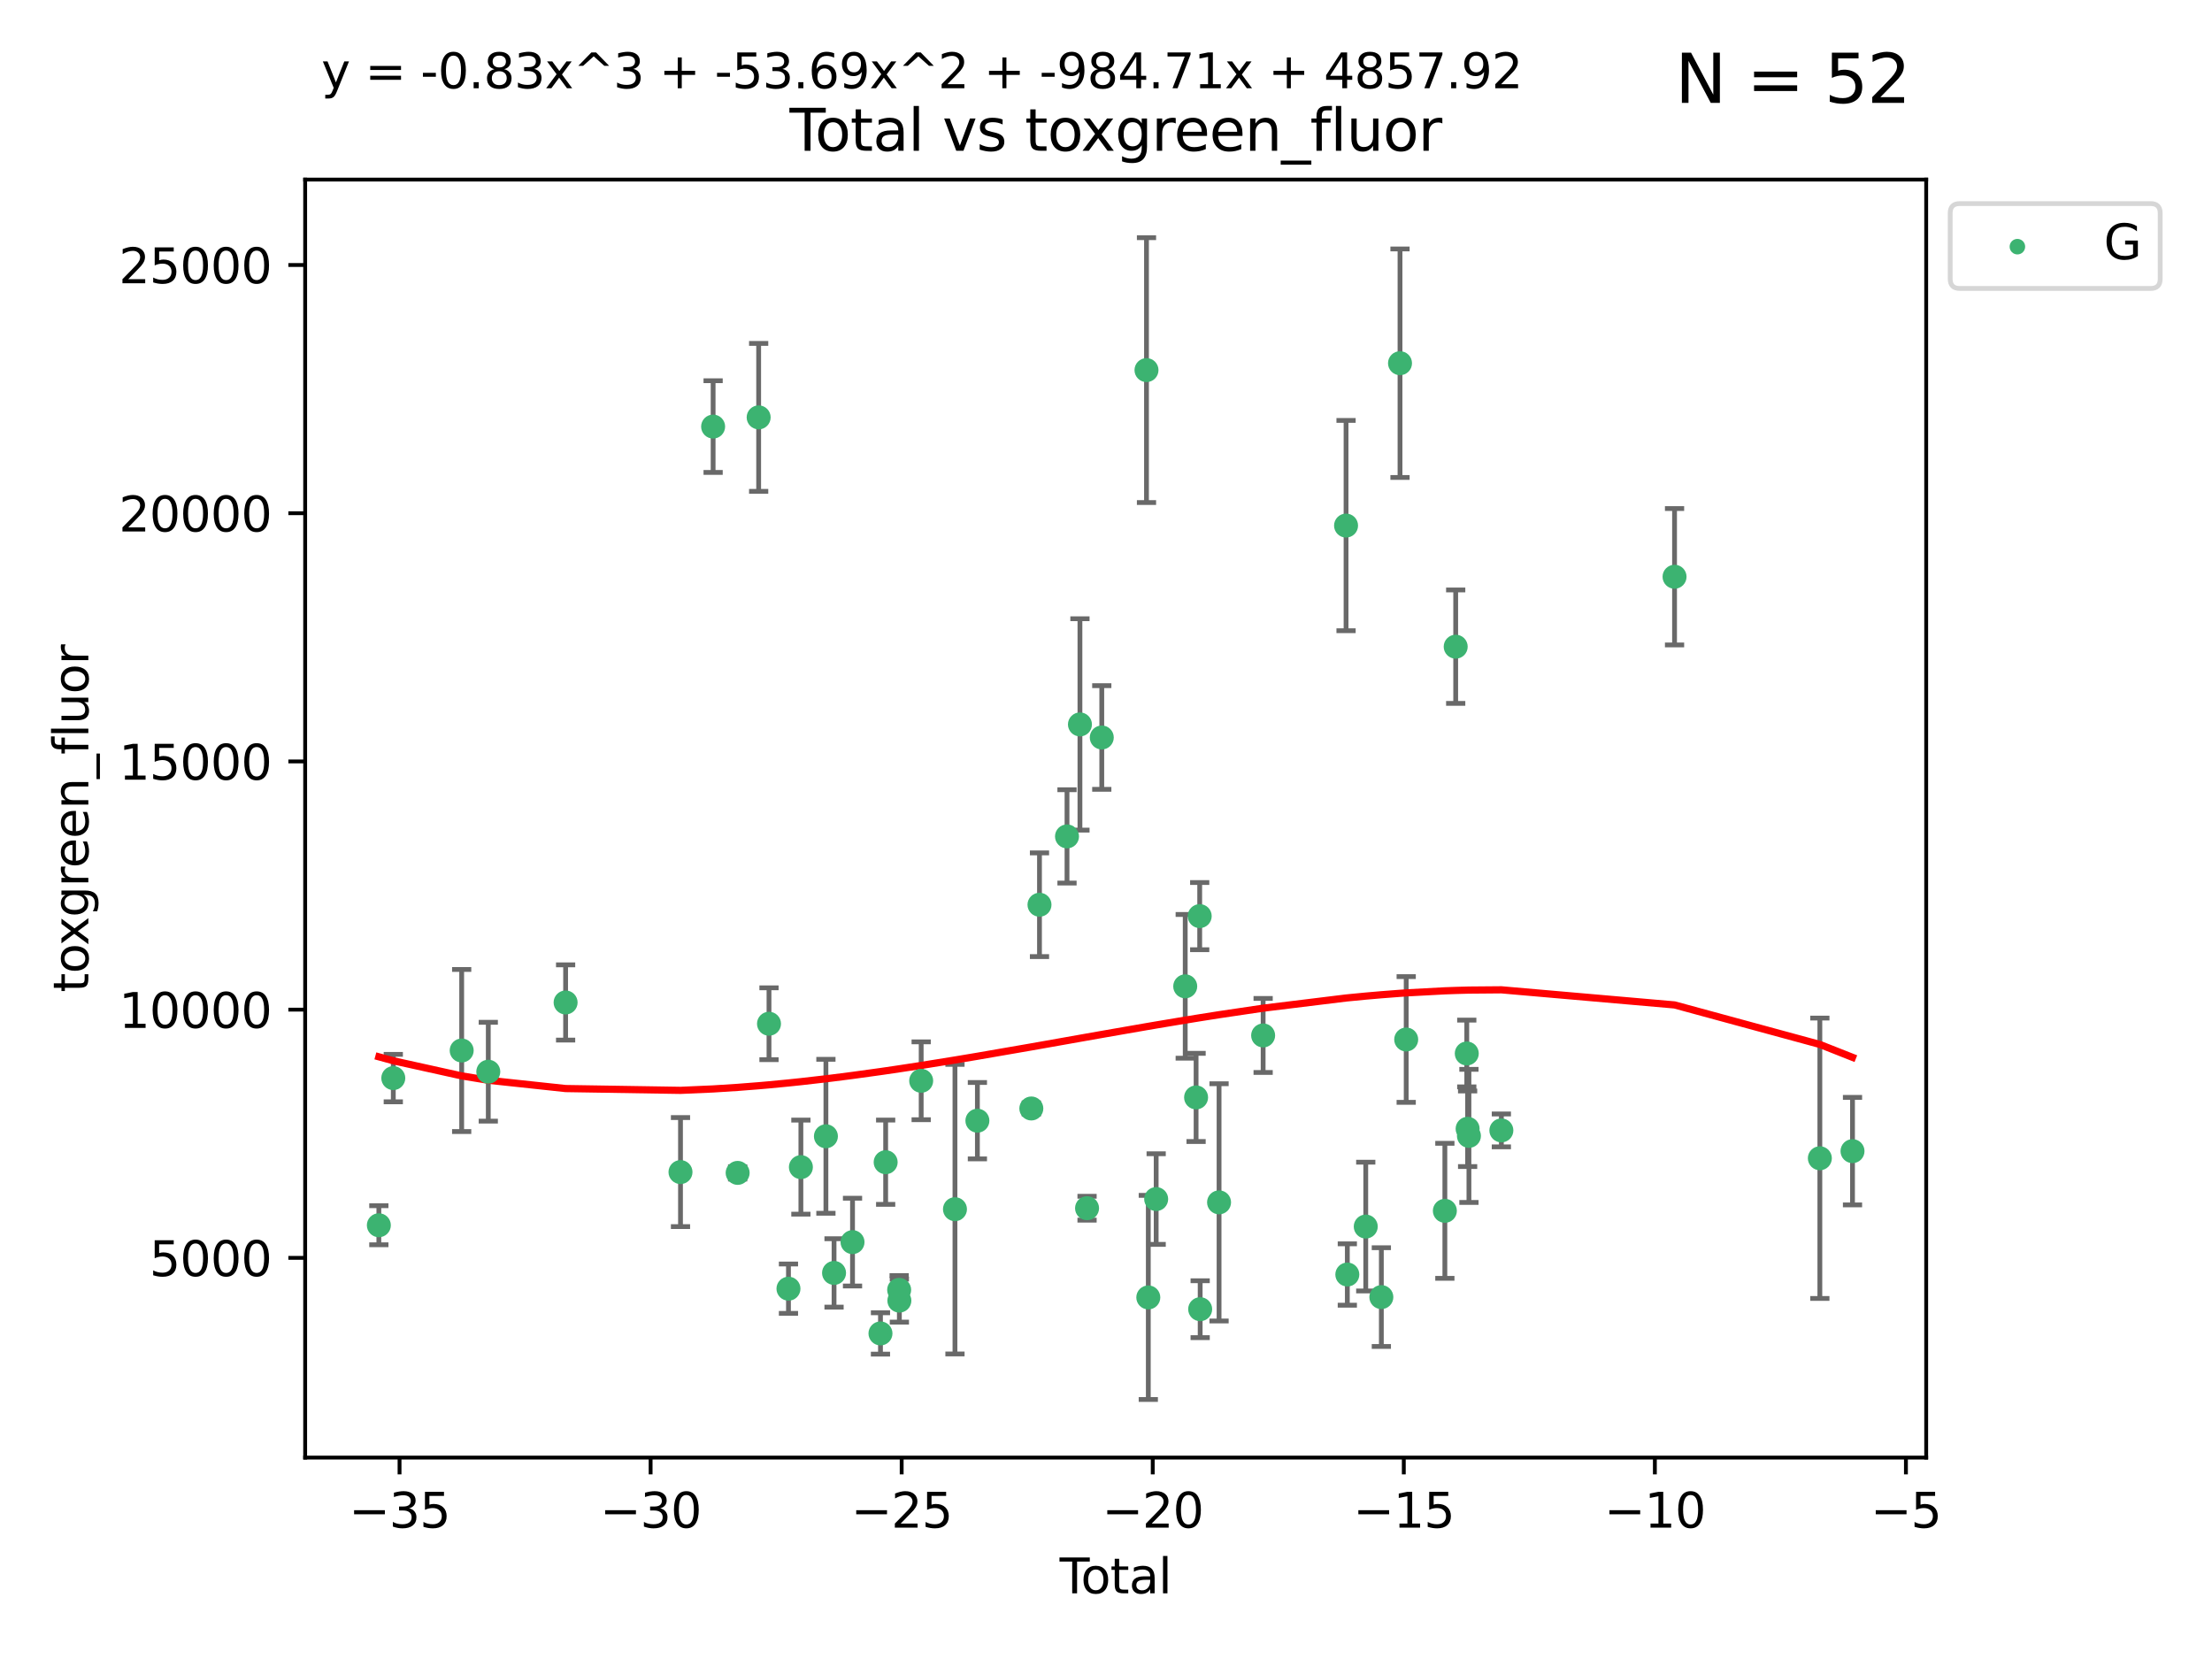 <?xml version="1.0" encoding="utf-8" standalone="no"?>
<!DOCTYPE svg PUBLIC "-//W3C//DTD SVG 1.1//EN"
  "http://www.w3.org/Graphics/SVG/1.1/DTD/svg11.dtd">
<svg xmlns:xlink="http://www.w3.org/1999/xlink" width="460.8pt" height="345.6pt" viewBox="0 0 460.8 345.6" xmlns="http://www.w3.org/2000/svg" version="1.1">
 <defs>
  <style type="text/css">*{stroke-linejoin: round; stroke-linecap: butt}</style>
 </defs>
 <g id="figure_1">
  <g id="patch_1">
   <path d="M 0 345.6 
L 460.8 345.6 
L 460.8 0 
L 0 0 
z
" style="fill: #ffffff"/>
  </g>
  <g id="axes_1">
   <g id="patch_2">
    <path d="M 63.571 303.64 
L 401.26 303.64 
L 401.26 37.411 
L 63.571 37.411 
z
" style="fill: #ffffff"/>
   </g>
   <g id="PathCollection_1">
    <defs>
     <path id="m5b5b16ce7d" d="M 0 1.118 
C 0.297 1.118 0.581 1 0.791 0.791 
C 1 0.581 1.118 0.297 1.118 0 
C 1.118 -0.297 1 -0.581 0.791 -0.791 
C 0.581 -1 0.297 -1.118 0 -1.118 
C -0.297 -1.118 -0.581 -1 -0.791 -0.791 
C -1 -0.581 -1.118 -0.297 -1.118 0 
C -1.118 0.297 -1 0.581 -0.791 0.791 
C -0.581 1 -0.297 1.118 0 1.118 
z
" style="stroke: #3cb371"/>
    </defs>
    <g clip-path="url(#p6d24a711d8)">
     <use xlink:href="#m5b5b16ce7d" x="78.921" y="255.241" style="fill: #3cb371; stroke: #3cb371"/>
     <use xlink:href="#m5b5b16ce7d" x="81.93" y="224.585" style="fill: #3cb371; stroke: #3cb371"/>
     <use xlink:href="#m5b5b16ce7d" x="96.177" y="218.838" style="fill: #3cb371; stroke: #3cb371"/>
     <use xlink:href="#m5b5b16ce7d" x="101.719" y="223.257" style="fill: #3cb371; stroke: #3cb371"/>
     <use xlink:href="#m5b5b16ce7d" x="117.827" y="208.834" style="fill: #3cb371; stroke: #3cb371"/>
     <use xlink:href="#m5b5b16ce7d" x="141.76" y="244.166" style="fill: #3cb371; stroke: #3cb371"/>
     <use xlink:href="#m5b5b16ce7d" x="148.556" y="88.865" style="fill: #3cb371; stroke: #3cb371"/>
     <use xlink:href="#m5b5b16ce7d" x="153.665" y="244.333" style="fill: #3cb371; stroke: #3cb371"/>
     <use xlink:href="#m5b5b16ce7d" x="158.042" y="86.946" style="fill: #3cb371; stroke: #3cb371"/>
     <use xlink:href="#m5b5b16ce7d" x="160.196" y="213.265" style="fill: #3cb371; stroke: #3cb371"/>
     <use xlink:href="#m5b5b16ce7d" x="164.252" y="268.458" style="fill: #3cb371; stroke: #3cb371"/>
     <use xlink:href="#m5b5b16ce7d" x="166.84" y="243.132" style="fill: #3cb371; stroke: #3cb371"/>
     <use xlink:href="#m5b5b16ce7d" x="172.053" y="236.707" style="fill: #3cb371; stroke: #3cb371"/>
     <use xlink:href="#m5b5b16ce7d" x="173.747" y="265.175" style="fill: #3cb371; stroke: #3cb371"/>
     <use xlink:href="#m5b5b16ce7d" x="177.596" y="258.756" style="fill: #3cb371; stroke: #3cb371"/>
     <use xlink:href="#m5b5b16ce7d" x="183.419" y="277.778" style="fill: #3cb371; stroke: #3cb371"/>
     <use xlink:href="#m5b5b16ce7d" x="184.499" y="242.11" style="fill: #3cb371; stroke: #3cb371"/>
     <use xlink:href="#m5b5b16ce7d" x="187.311" y="268.703" style="fill: #3cb371; stroke: #3cb371"/>
     <use xlink:href="#m5b5b16ce7d" x="187.355" y="270.943" style="fill: #3cb371; stroke: #3cb371"/>
     <use xlink:href="#m5b5b16ce7d" x="191.898" y="225.149" style="fill: #3cb371; stroke: #3cb371"/>
     <use xlink:href="#m5b5b16ce7d" x="198.937" y="251.896" style="fill: #3cb371; stroke: #3cb371"/>
     <use xlink:href="#m5b5b16ce7d" x="203.61" y="233.46" style="fill: #3cb371; stroke: #3cb371"/>
     <use xlink:href="#m5b5b16ce7d" x="214.844" y="230.917" style="fill: #3cb371; stroke: #3cb371"/>
     <use xlink:href="#m5b5b16ce7d" x="216.545" y="188.473" style="fill: #3cb371; stroke: #3cb371"/>
     <use xlink:href="#m5b5b16ce7d" x="222.277" y="174.238" style="fill: #3cb371; stroke: #3cb371"/>
     <use xlink:href="#m5b5b16ce7d" x="224.972" y="150.91" style="fill: #3cb371; stroke: #3cb371"/>
     <use xlink:href="#m5b5b16ce7d" x="226.453" y="251.69" style="fill: #3cb371; stroke: #3cb371"/>
     <use xlink:href="#m5b5b16ce7d" x="229.52" y="153.633" style="fill: #3cb371; stroke: #3cb371"/>
     <use xlink:href="#m5b5b16ce7d" x="238.835" y="77.1" style="fill: #3cb371; stroke: #3cb371"/>
     <use xlink:href="#m5b5b16ce7d" x="239.213" y="270.277" style="fill: #3cb371; stroke: #3cb371"/>
     <use xlink:href="#m5b5b16ce7d" x="240.851" y="249.786" style="fill: #3cb371; stroke: #3cb371"/>
     <use xlink:href="#m5b5b16ce7d" x="246.904" y="205.47" style="fill: #3cb371; stroke: #3cb371"/>
     <use xlink:href="#m5b5b16ce7d" x="249.167" y="228.612" style="fill: #3cb371; stroke: #3cb371"/>
     <use xlink:href="#m5b5b16ce7d" x="249.92" y="190.842" style="fill: #3cb371; stroke: #3cb371"/>
     <use xlink:href="#m5b5b16ce7d" x="250.017" y="272.727" style="fill: #3cb371; stroke: #3cb371"/>
     <use xlink:href="#m5b5b16ce7d" x="253.952" y="250.471" style="fill: #3cb371; stroke: #3cb371"/>
     <use xlink:href="#m5b5b16ce7d" x="263.134" y="215.702" style="fill: #3cb371; stroke: #3cb371"/>
     <use xlink:href="#m5b5b16ce7d" x="280.407" y="109.488" style="fill: #3cb371; stroke: #3cb371"/>
     <use xlink:href="#m5b5b16ce7d" x="280.673" y="265.504" style="fill: #3cb371; stroke: #3cb371"/>
     <use xlink:href="#m5b5b16ce7d" x="284.511" y="255.513" style="fill: #3cb371; stroke: #3cb371"/>
     <use xlink:href="#m5b5b16ce7d" x="287.76" y="270.21" style="fill: #3cb371; stroke: #3cb371"/>
     <use xlink:href="#m5b5b16ce7d" x="291.648" y="75.663" style="fill: #3cb371; stroke: #3cb371"/>
     <use xlink:href="#m5b5b16ce7d" x="292.937" y="216.544" style="fill: #3cb371; stroke: #3cb371"/>
     <use xlink:href="#m5b5b16ce7d" x="300.991" y="252.238" style="fill: #3cb371; stroke: #3cb371"/>
     <use xlink:href="#m5b5b16ce7d" x="303.248" y="134.716" style="fill: #3cb371; stroke: #3cb371"/>
     <use xlink:href="#m5b5b16ce7d" x="305.556" y="219.46" style="fill: #3cb371; stroke: #3cb371"/>
     <use xlink:href="#m5b5b16ce7d" x="305.733" y="235.144" style="fill: #3cb371; stroke: #3cb371"/>
     <use xlink:href="#m5b5b16ce7d" x="306.006" y="236.628" style="fill: #3cb371; stroke: #3cb371"/>
     <use xlink:href="#m5b5b16ce7d" x="312.761" y="235.486" style="fill: #3cb371; stroke: #3cb371"/>
     <use xlink:href="#m5b5b16ce7d" x="348.839" y="120.147" style="fill: #3cb371; stroke: #3cb371"/>
     <use xlink:href="#m5b5b16ce7d" x="379.109" y="241.286" style="fill: #3cb371; stroke: #3cb371"/>
     <use xlink:href="#m5b5b16ce7d" x="385.911" y="239.804" style="fill: #3cb371; stroke: #3cb371"/>
    </g>
   </g>
   <g id="matplotlib.axis_1">
    <g id="xtick_1">
     <g id="line2d_1">
      <defs>
       <path id="m7e17240422" d="M 0 0 
L 0 3.5 
" style="stroke: #000000; stroke-width: 0.8"/>
      </defs>
      <g>
       <use xlink:href="#m7e17240422" x="83.232" y="303.64" style="stroke: #000000; stroke-width: 0.8"/>
      </g>
     </g>
     <g id="text_1">
      <!-- −35 -->
      <g transform="translate(72.68 318.238)scale(0.1 -0.1)">
       <defs>
        <path id="DejaVuSans-2212" d="M 678 2272 
L 4684 2272 
L 4684 1741 
L 678 1741 
L 678 2272 
z
" transform="scale(0.016)"/>
        <path id="DejaVuSans-33" d="M 2597 2516 
Q 3050 2419 3304 2112 
Q 3559 1806 3559 1356 
Q 3559 666 3084 287 
Q 2609 -91 1734 -91 
Q 1441 -91 1130 -33 
Q 819 25 488 141 
L 488 750 
Q 750 597 1062 519 
Q 1375 441 1716 441 
Q 2309 441 2620 675 
Q 2931 909 2931 1356 
Q 2931 1769 2642 2001 
Q 2353 2234 1838 2234 
L 1294 2234 
L 1294 2753 
L 1863 2753 
Q 2328 2753 2575 2939 
Q 2822 3125 2822 3475 
Q 2822 3834 2567 4026 
Q 2313 4219 1838 4219 
Q 1578 4219 1281 4162 
Q 984 4106 628 3988 
L 628 4550 
Q 988 4650 1302 4700 
Q 1616 4750 1894 4750 
Q 2613 4750 3031 4423 
Q 3450 4097 3450 3541 
Q 3450 3153 3228 2886 
Q 3006 2619 2597 2516 
z
" transform="scale(0.016)"/>
        <path id="DejaVuSans-35" d="M 691 4666 
L 3169 4666 
L 3169 4134 
L 1269 4134 
L 1269 2991 
Q 1406 3038 1543 3061 
Q 1681 3084 1819 3084 
Q 2600 3084 3056 2656 
Q 3513 2228 3513 1497 
Q 3513 744 3044 326 
Q 2575 -91 1722 -91 
Q 1428 -91 1123 -41 
Q 819 9 494 109 
L 494 744 
Q 775 591 1075 516 
Q 1375 441 1709 441 
Q 2250 441 2565 725 
Q 2881 1009 2881 1497 
Q 2881 1984 2565 2268 
Q 2250 2553 1709 2553 
Q 1456 2553 1204 2497 
Q 953 2441 691 2322 
L 691 4666 
z
" transform="scale(0.016)"/>
       </defs>
       <use xlink:href="#DejaVuSans-2212"/>
       <use xlink:href="#DejaVuSans-33" x="83.789"/>
       <use xlink:href="#DejaVuSans-35" x="147.412"/>
      </g>
     </g>
    </g>
    <g id="xtick_2">
     <g id="line2d_2">
      <g>
       <use xlink:href="#m7e17240422" x="135.534" y="303.64" style="stroke: #000000; stroke-width: 0.8"/>
      </g>
     </g>
     <g id="text_2">
      <!-- −30 -->
      <g transform="translate(124.981 318.238)scale(0.1 -0.1)">
       <defs>
        <path id="DejaVuSans-30" d="M 2034 4250 
Q 1547 4250 1301 3770 
Q 1056 3291 1056 2328 
Q 1056 1369 1301 889 
Q 1547 409 2034 409 
Q 2525 409 2770 889 
Q 3016 1369 3016 2328 
Q 3016 3291 2770 3770 
Q 2525 4250 2034 4250 
z
M 2034 4750 
Q 2819 4750 3233 4129 
Q 3647 3509 3647 2328 
Q 3647 1150 3233 529 
Q 2819 -91 2034 -91 
Q 1250 -91 836 529 
Q 422 1150 422 2328 
Q 422 3509 836 4129 
Q 1250 4750 2034 4750 
z
" transform="scale(0.016)"/>
       </defs>
       <use xlink:href="#DejaVuSans-2212"/>
       <use xlink:href="#DejaVuSans-33" x="83.789"/>
       <use xlink:href="#DejaVuSans-30" x="147.412"/>
      </g>
     </g>
    </g>
    <g id="xtick_3">
     <g id="line2d_3">
      <g>
       <use xlink:href="#m7e17240422" x="187.835" y="303.64" style="stroke: #000000; stroke-width: 0.8"/>
      </g>
     </g>
     <g id="text_3">
      <!-- −25 -->
      <g transform="translate(177.283 318.238)scale(0.1 -0.1)">
       <defs>
        <path id="DejaVuSans-32" d="M 1228 531 
L 3431 531 
L 3431 0 
L 469 0 
L 469 531 
Q 828 903 1448 1529 
Q 2069 2156 2228 2338 
Q 2531 2678 2651 2914 
Q 2772 3150 2772 3378 
Q 2772 3750 2511 3984 
Q 2250 4219 1831 4219 
Q 1534 4219 1204 4116 
Q 875 4013 500 3803 
L 500 4441 
Q 881 4594 1212 4672 
Q 1544 4750 1819 4750 
Q 2544 4750 2975 4387 
Q 3406 4025 3406 3419 
Q 3406 3131 3298 2873 
Q 3191 2616 2906 2266 
Q 2828 2175 2409 1742 
Q 1991 1309 1228 531 
z
" transform="scale(0.016)"/>
       </defs>
       <use xlink:href="#DejaVuSans-2212"/>
       <use xlink:href="#DejaVuSans-32" x="83.789"/>
       <use xlink:href="#DejaVuSans-35" x="147.412"/>
      </g>
     </g>
    </g>
    <g id="xtick_4">
     <g id="line2d_4">
      <g>
       <use xlink:href="#m7e17240422" x="240.136" y="303.64" style="stroke: #000000; stroke-width: 0.8"/>
      </g>
     </g>
     <g id="text_4">
      <!-- −20 -->
      <g transform="translate(229.584 318.238)scale(0.1 -0.1)">
       <use xlink:href="#DejaVuSans-2212"/>
       <use xlink:href="#DejaVuSans-32" x="83.789"/>
       <use xlink:href="#DejaVuSans-30" x="147.412"/>
      </g>
     </g>
    </g>
    <g id="xtick_5">
     <g id="line2d_5">
      <g>
       <use xlink:href="#m7e17240422" x="292.437" y="303.64" style="stroke: #000000; stroke-width: 0.8"/>
      </g>
     </g>
     <g id="text_5">
      <!-- −15 -->
      <g transform="translate(281.885 318.238)scale(0.1 -0.1)">
       <defs>
        <path id="DejaVuSans-31" d="M 794 531 
L 1825 531 
L 1825 4091 
L 703 3866 
L 703 4441 
L 1819 4666 
L 2450 4666 
L 2450 531 
L 3481 531 
L 3481 0 
L 794 0 
L 794 531 
z
" transform="scale(0.016)"/>
       </defs>
       <use xlink:href="#DejaVuSans-2212"/>
       <use xlink:href="#DejaVuSans-31" x="83.789"/>
       <use xlink:href="#DejaVuSans-35" x="147.412"/>
      </g>
     </g>
    </g>
    <g id="xtick_6">
     <g id="line2d_6">
      <g>
       <use xlink:href="#m7e17240422" x="344.739" y="303.64" style="stroke: #000000; stroke-width: 0.8"/>
      </g>
     </g>
     <g id="text_6">
      <!-- −10 -->
      <g transform="translate(334.186 318.238)scale(0.1 -0.1)">
       <use xlink:href="#DejaVuSans-2212"/>
       <use xlink:href="#DejaVuSans-31" x="83.789"/>
       <use xlink:href="#DejaVuSans-30" x="147.412"/>
      </g>
     </g>
    </g>
    <g id="xtick_7">
     <g id="line2d_7">
      <g>
       <use xlink:href="#m7e17240422" x="397.04" y="303.64" style="stroke: #000000; stroke-width: 0.8"/>
      </g>
     </g>
     <g id="text_7">
      <!-- −5 -->
      <g transform="translate(389.669 318.238)scale(0.1 -0.1)">
       <use xlink:href="#DejaVuSans-2212"/>
       <use xlink:href="#DejaVuSans-35" x="83.789"/>
      </g>
     </g>
    </g>
    <g id="text_8">
     <!-- Total -->
     <g transform="translate(220.739 331.917)scale(0.1 -0.1)">
      <defs>
       <path id="DejaVuSans-54" d="M -19 4666 
L 3928 4666 
L 3928 4134 
L 2272 4134 
L 2272 0 
L 1638 0 
L 1638 4134 
L -19 4134 
L -19 4666 
z
" transform="scale(0.016)"/>
       <path id="DejaVuSans-6f" d="M 1959 3097 
Q 1497 3097 1228 2736 
Q 959 2375 959 1747 
Q 959 1119 1226 758 
Q 1494 397 1959 397 
Q 2419 397 2687 759 
Q 2956 1122 2956 1747 
Q 2956 2369 2687 2733 
Q 2419 3097 1959 3097 
z
M 1959 3584 
Q 2709 3584 3137 3096 
Q 3566 2609 3566 1747 
Q 3566 888 3137 398 
Q 2709 -91 1959 -91 
Q 1206 -91 779 398 
Q 353 888 353 1747 
Q 353 2609 779 3096 
Q 1206 3584 1959 3584 
z
" transform="scale(0.016)"/>
       <path id="DejaVuSans-74" d="M 1172 4494 
L 1172 3500 
L 2356 3500 
L 2356 3053 
L 1172 3053 
L 1172 1153 
Q 1172 725 1289 603 
Q 1406 481 1766 481 
L 2356 481 
L 2356 0 
L 1766 0 
Q 1100 0 847 248 
Q 594 497 594 1153 
L 594 3053 
L 172 3053 
L 172 3500 
L 594 3500 
L 594 4494 
L 1172 4494 
z
" transform="scale(0.016)"/>
       <path id="DejaVuSans-61" d="M 2194 1759 
Q 1497 1759 1228 1600 
Q 959 1441 959 1056 
Q 959 750 1161 570 
Q 1363 391 1709 391 
Q 2188 391 2477 730 
Q 2766 1069 2766 1631 
L 2766 1759 
L 2194 1759 
z
M 3341 1997 
L 3341 0 
L 2766 0 
L 2766 531 
Q 2569 213 2275 61 
Q 1981 -91 1556 -91 
Q 1019 -91 701 211 
Q 384 513 384 1019 
Q 384 1609 779 1909 
Q 1175 2209 1959 2209 
L 2766 2209 
L 2766 2266 
Q 2766 2663 2505 2880 
Q 2244 3097 1772 3097 
Q 1472 3097 1187 3025 
Q 903 2953 641 2809 
L 641 3341 
Q 956 3463 1253 3523 
Q 1550 3584 1831 3584 
Q 2591 3584 2966 3190 
Q 3341 2797 3341 1997 
z
" transform="scale(0.016)"/>
       <path id="DejaVuSans-6c" d="M 603 4863 
L 1178 4863 
L 1178 0 
L 603 0 
L 603 4863 
z
" transform="scale(0.016)"/>
      </defs>
      <use xlink:href="#DejaVuSans-54"/>
      <use xlink:href="#DejaVuSans-6f" x="44.084"/>
      <use xlink:href="#DejaVuSans-74" x="105.266"/>
      <use xlink:href="#DejaVuSans-61" x="144.475"/>
      <use xlink:href="#DejaVuSans-6c" x="205.754"/>
     </g>
    </g>
   </g>
   <g id="matplotlib.axis_2">
    <g id="ytick_1">
     <g id="line2d_8">
      <defs>
       <path id="ma677f8d018" d="M 0 0 
L -3.5 0 
" style="stroke: #000000; stroke-width: 0.8"/>
      </defs>
      <g>
       <use xlink:href="#ma677f8d018" x="63.571" y="262.033" style="stroke: #000000; stroke-width: 0.8"/>
      </g>
     </g>
     <g id="text_9">
      <!-- 5000 -->
      <g transform="translate(31.121 265.832)scale(0.1 -0.1)">
       <use xlink:href="#DejaVuSans-35"/>
       <use xlink:href="#DejaVuSans-30" x="63.623"/>
       <use xlink:href="#DejaVuSans-30" x="127.246"/>
       <use xlink:href="#DejaVuSans-30" x="190.869"/>
      </g>
     </g>
    </g>
    <g id="ytick_2">
     <g id="line2d_9">
      <g>
       <use xlink:href="#ma677f8d018" x="63.571" y="210.326" style="stroke: #000000; stroke-width: 0.8"/>
      </g>
     </g>
     <g id="text_10">
      <!-- 10000 -->
      <g transform="translate(24.759 214.125)scale(0.1 -0.1)">
       <use xlink:href="#DejaVuSans-31"/>
       <use xlink:href="#DejaVuSans-30" x="63.623"/>
       <use xlink:href="#DejaVuSans-30" x="127.246"/>
       <use xlink:href="#DejaVuSans-30" x="190.869"/>
       <use xlink:href="#DejaVuSans-30" x="254.492"/>
      </g>
     </g>
    </g>
    <g id="ytick_3">
     <g id="line2d_10">
      <g>
       <use xlink:href="#ma677f8d018" x="63.571" y="158.619" style="stroke: #000000; stroke-width: 0.8"/>
      </g>
     </g>
     <g id="text_11">
      <!-- 15000 -->
      <g transform="translate(24.759 162.418)scale(0.1 -0.1)">
       <use xlink:href="#DejaVuSans-31"/>
       <use xlink:href="#DejaVuSans-35" x="63.623"/>
       <use xlink:href="#DejaVuSans-30" x="127.246"/>
       <use xlink:href="#DejaVuSans-30" x="190.869"/>
       <use xlink:href="#DejaVuSans-30" x="254.492"/>
      </g>
     </g>
    </g>
    <g id="ytick_4">
     <g id="line2d_11">
      <g>
       <use xlink:href="#ma677f8d018" x="63.571" y="106.913" style="stroke: #000000; stroke-width: 0.8"/>
      </g>
     </g>
     <g id="text_12">
      <!-- 20000 -->
      <g transform="translate(24.759 110.712)scale(0.1 -0.1)">
       <use xlink:href="#DejaVuSans-32"/>
       <use xlink:href="#DejaVuSans-30" x="63.623"/>
       <use xlink:href="#DejaVuSans-30" x="127.246"/>
       <use xlink:href="#DejaVuSans-30" x="190.869"/>
       <use xlink:href="#DejaVuSans-30" x="254.492"/>
      </g>
     </g>
    </g>
    <g id="ytick_5">
     <g id="line2d_12">
      <g>
       <use xlink:href="#ma677f8d018" x="63.571" y="55.206" style="stroke: #000000; stroke-width: 0.8"/>
      </g>
     </g>
     <g id="text_13">
      <!-- 25000 -->
      <g transform="translate(24.759 59.005)scale(0.1 -0.1)">
       <use xlink:href="#DejaVuSans-32"/>
       <use xlink:href="#DejaVuSans-35" x="63.623"/>
       <use xlink:href="#DejaVuSans-30" x="127.246"/>
       <use xlink:href="#DejaVuSans-30" x="190.869"/>
       <use xlink:href="#DejaVuSans-30" x="254.492"/>
      </g>
     </g>
    </g>
    <g id="text_14">
     <!-- toxgreen_fluor -->
     <g transform="translate(18.401 206.72)rotate(-90)scale(0.1 -0.1)">
      <defs>
       <path id="DejaVuSans-78" d="M 3513 3500 
L 2247 1797 
L 3578 0 
L 2900 0 
L 1881 1375 
L 863 0 
L 184 0 
L 1544 1831 
L 300 3500 
L 978 3500 
L 1906 2253 
L 2834 3500 
L 3513 3500 
z
" transform="scale(0.016)"/>
       <path id="DejaVuSans-67" d="M 2906 1791 
Q 2906 2416 2648 2759 
Q 2391 3103 1925 3103 
Q 1463 3103 1205 2759 
Q 947 2416 947 1791 
Q 947 1169 1205 825 
Q 1463 481 1925 481 
Q 2391 481 2648 825 
Q 2906 1169 2906 1791 
z
M 3481 434 
Q 3481 -459 3084 -895 
Q 2688 -1331 1869 -1331 
Q 1566 -1331 1297 -1286 
Q 1028 -1241 775 -1147 
L 775 -588 
Q 1028 -725 1275 -790 
Q 1522 -856 1778 -856 
Q 2344 -856 2625 -561 
Q 2906 -266 2906 331 
L 2906 616 
Q 2728 306 2450 153 
Q 2172 0 1784 0 
Q 1141 0 747 490 
Q 353 981 353 1791 
Q 353 2603 747 3093 
Q 1141 3584 1784 3584 
Q 2172 3584 2450 3431 
Q 2728 3278 2906 2969 
L 2906 3500 
L 3481 3500 
L 3481 434 
z
" transform="scale(0.016)"/>
       <path id="DejaVuSans-72" d="M 2631 2963 
Q 2534 3019 2420 3045 
Q 2306 3072 2169 3072 
Q 1681 3072 1420 2755 
Q 1159 2438 1159 1844 
L 1159 0 
L 581 0 
L 581 3500 
L 1159 3500 
L 1159 2956 
Q 1341 3275 1631 3429 
Q 1922 3584 2338 3584 
Q 2397 3584 2469 3576 
Q 2541 3569 2628 3553 
L 2631 2963 
z
" transform="scale(0.016)"/>
       <path id="DejaVuSans-65" d="M 3597 1894 
L 3597 1613 
L 953 1613 
Q 991 1019 1311 708 
Q 1631 397 2203 397 
Q 2534 397 2845 478 
Q 3156 559 3463 722 
L 3463 178 
Q 3153 47 2828 -22 
Q 2503 -91 2169 -91 
Q 1331 -91 842 396 
Q 353 884 353 1716 
Q 353 2575 817 3079 
Q 1281 3584 2069 3584 
Q 2775 3584 3186 3129 
Q 3597 2675 3597 1894 
z
M 3022 2063 
Q 3016 2534 2758 2815 
Q 2500 3097 2075 3097 
Q 1594 3097 1305 2825 
Q 1016 2553 972 2059 
L 3022 2063 
z
" transform="scale(0.016)"/>
       <path id="DejaVuSans-6e" d="M 3513 2113 
L 3513 0 
L 2938 0 
L 2938 2094 
Q 2938 2591 2744 2837 
Q 2550 3084 2163 3084 
Q 1697 3084 1428 2787 
Q 1159 2491 1159 1978 
L 1159 0 
L 581 0 
L 581 3500 
L 1159 3500 
L 1159 2956 
Q 1366 3272 1645 3428 
Q 1925 3584 2291 3584 
Q 2894 3584 3203 3211 
Q 3513 2838 3513 2113 
z
" transform="scale(0.016)"/>
       <path id="DejaVuSans-5f" d="M 3263 -1063 
L 3263 -1509 
L -63 -1509 
L -63 -1063 
L 3263 -1063 
z
" transform="scale(0.016)"/>
       <path id="DejaVuSans-66" d="M 2375 4863 
L 2375 4384 
L 1825 4384 
Q 1516 4384 1395 4259 
Q 1275 4134 1275 3809 
L 1275 3500 
L 2222 3500 
L 2222 3053 
L 1275 3053 
L 1275 0 
L 697 0 
L 697 3053 
L 147 3053 
L 147 3500 
L 697 3500 
L 697 3744 
Q 697 4328 969 4595 
Q 1241 4863 1831 4863 
L 2375 4863 
z
" transform="scale(0.016)"/>
       <path id="DejaVuSans-75" d="M 544 1381 
L 544 3500 
L 1119 3500 
L 1119 1403 
Q 1119 906 1312 657 
Q 1506 409 1894 409 
Q 2359 409 2629 706 
Q 2900 1003 2900 1516 
L 2900 3500 
L 3475 3500 
L 3475 0 
L 2900 0 
L 2900 538 
Q 2691 219 2414 64 
Q 2138 -91 1772 -91 
Q 1169 -91 856 284 
Q 544 659 544 1381 
z
M 1991 3584 
L 1991 3584 
z
" transform="scale(0.016)"/>
      </defs>
      <use xlink:href="#DejaVuSans-74"/>
      <use xlink:href="#DejaVuSans-6f" x="39.209"/>
      <use xlink:href="#DejaVuSans-78" x="97.266"/>
      <use xlink:href="#DejaVuSans-67" x="156.445"/>
      <use xlink:href="#DejaVuSans-72" x="219.922"/>
      <use xlink:href="#DejaVuSans-65" x="258.785"/>
      <use xlink:href="#DejaVuSans-65" x="320.309"/>
      <use xlink:href="#DejaVuSans-6e" x="381.832"/>
      <use xlink:href="#DejaVuSans-5f" x="445.211"/>
      <use xlink:href="#DejaVuSans-66" x="495.211"/>
      <use xlink:href="#DejaVuSans-6c" x="530.416"/>
      <use xlink:href="#DejaVuSans-75" x="558.199"/>
      <use xlink:href="#DejaVuSans-6f" x="621.578"/>
      <use xlink:href="#DejaVuSans-72" x="682.76"/>
     </g>
    </g>
   </g>
   <g id="LineCollection_1">
    <path d="M 78.921 259.311 
L 78.921 251.171 
" clip-path="url(#p6d24a711d8)" style="fill: none; stroke: #696969"/>
    <path d="M 81.93 229.529 
L 81.93 219.641 
" clip-path="url(#p6d24a711d8)" style="fill: none; stroke: #696969"/>
    <path d="M 96.177 235.719 
L 96.177 201.957 
" clip-path="url(#p6d24a711d8)" style="fill: none; stroke: #696969"/>
    <path d="M 101.719 233.551 
L 101.719 212.963 
" clip-path="url(#p6d24a711d8)" style="fill: none; stroke: #696969"/>
    <path d="M 117.827 216.671 
L 117.827 200.996 
" clip-path="url(#p6d24a711d8)" style="fill: none; stroke: #696969"/>
    <path d="M 141.76 255.523 
L 141.76 232.809 
" clip-path="url(#p6d24a711d8)" style="fill: none; stroke: #696969"/>
    <path d="M 148.556 98.414 
L 148.556 79.316 
" clip-path="url(#p6d24a711d8)" style="fill: none; stroke: #696969"/>
    <path d="M 153.665 245.62 
L 153.665 243.047 
" clip-path="url(#p6d24a711d8)" style="fill: none; stroke: #696969"/>
    <path d="M 158.042 102.353 
L 158.042 71.54 
" clip-path="url(#p6d24a711d8)" style="fill: none; stroke: #696969"/>
    <path d="M 160.196 220.749 
L 160.196 205.782 
" clip-path="url(#p6d24a711d8)" style="fill: none; stroke: #696969"/>
    <path d="M 164.252 273.6 
L 164.252 263.315 
" clip-path="url(#p6d24a711d8)" style="fill: none; stroke: #696969"/>
    <path d="M 166.84 252.927 
L 166.84 233.337 
" clip-path="url(#p6d24a711d8)" style="fill: none; stroke: #696969"/>
    <path d="M 172.053 252.743 
L 172.053 220.671 
" clip-path="url(#p6d24a711d8)" style="fill: none; stroke: #696969"/>
    <path d="M 173.747 272.302 
L 173.747 258.049 
" clip-path="url(#p6d24a711d8)" style="fill: none; stroke: #696969"/>
    <path d="M 177.596 267.9 
L 177.596 249.612 
" clip-path="url(#p6d24a711d8)" style="fill: none; stroke: #696969"/>
    <path d="M 183.419 282.087 
L 183.419 273.469 
" clip-path="url(#p6d24a711d8)" style="fill: none; stroke: #696969"/>
    <path d="M 184.499 250.89 
L 184.499 233.33 
" clip-path="url(#p6d24a711d8)" style="fill: none; stroke: #696969"/>
    <path d="M 187.311 271.688 
L 187.311 265.719 
" clip-path="url(#p6d24a711d8)" style="fill: none; stroke: #696969"/>
    <path d="M 187.355 275.422 
L 187.355 266.463 
" clip-path="url(#p6d24a711d8)" style="fill: none; stroke: #696969"/>
    <path d="M 191.898 233.257 
L 191.898 217.04 
" clip-path="url(#p6d24a711d8)" style="fill: none; stroke: #696969"/>
    <path d="M 198.937 282.056 
L 198.937 221.735 
" clip-path="url(#p6d24a711d8)" style="fill: none; stroke: #696969"/>
    <path d="M 203.61 241.413 
L 203.61 225.507 
" clip-path="url(#p6d24a711d8)" style="fill: none; stroke: #696969"/>
    <path d="M 214.844 232.091 
L 214.844 229.743 
" clip-path="url(#p6d24a711d8)" style="fill: none; stroke: #696969"/>
    <path d="M 216.545 199.273 
L 216.545 177.673 
" clip-path="url(#p6d24a711d8)" style="fill: none; stroke: #696969"/>
    <path d="M 222.277 183.954 
L 222.277 164.521 
" clip-path="url(#p6d24a711d8)" style="fill: none; stroke: #696969"/>
    <path d="M 224.972 172.929 
L 224.972 128.892 
" clip-path="url(#p6d24a711d8)" style="fill: none; stroke: #696969"/>
    <path d="M 226.453 254.176 
L 226.453 249.205 
" clip-path="url(#p6d24a711d8)" style="fill: none; stroke: #696969"/>
    <path d="M 229.52 164.431 
L 229.52 142.835 
" clip-path="url(#p6d24a711d8)" style="fill: none; stroke: #696969"/>
    <path d="M 238.835 104.687 
L 238.835 49.513 
" clip-path="url(#p6d24a711d8)" style="fill: none; stroke: #696969"/>
    <path d="M 239.213 291.539 
L 239.213 249.015 
" clip-path="url(#p6d24a711d8)" style="fill: none; stroke: #696969"/>
    <path d="M 240.851 259.226 
L 240.851 240.345 
" clip-path="url(#p6d24a711d8)" style="fill: none; stroke: #696969"/>
    <path d="M 246.904 220.441 
L 246.904 190.499 
" clip-path="url(#p6d24a711d8)" style="fill: none; stroke: #696969"/>
    <path d="M 249.167 237.799 
L 249.167 219.426 
" clip-path="url(#p6d24a711d8)" style="fill: none; stroke: #696969"/>
    <path d="M 249.92 197.841 
L 249.92 183.843 
" clip-path="url(#p6d24a711d8)" style="fill: none; stroke: #696969"/>
    <path d="M 250.017 278.654 
L 250.017 266.8 
" clip-path="url(#p6d24a711d8)" style="fill: none; stroke: #696969"/>
    <path d="M 253.952 275.182 
L 253.952 225.759 
" clip-path="url(#p6d24a711d8)" style="fill: none; stroke: #696969"/>
    <path d="M 263.134 223.413 
L 263.134 207.991 
" clip-path="url(#p6d24a711d8)" style="fill: none; stroke: #696969"/>
    <path d="M 280.407 131.392 
L 280.407 87.583 
" clip-path="url(#p6d24a711d8)" style="fill: none; stroke: #696969"/>
    <path d="M 280.673 271.897 
L 280.673 259.11 
" clip-path="url(#p6d24a711d8)" style="fill: none; stroke: #696969"/>
    <path d="M 284.511 268.925 
L 284.511 242.101 
" clip-path="url(#p6d24a711d8)" style="fill: none; stroke: #696969"/>
    <path d="M 287.76 280.495 
L 287.76 259.925 
" clip-path="url(#p6d24a711d8)" style="fill: none; stroke: #696969"/>
    <path d="M 291.648 99.464 
L 291.648 51.861 
" clip-path="url(#p6d24a711d8)" style="fill: none; stroke: #696969"/>
    <path d="M 292.937 229.64 
L 292.937 203.449 
" clip-path="url(#p6d24a711d8)" style="fill: none; stroke: #696969"/>
    <path d="M 300.991 266.299 
L 300.991 238.176 
" clip-path="url(#p6d24a711d8)" style="fill: none; stroke: #696969"/>
    <path d="M 303.248 146.53 
L 303.248 122.902 
" clip-path="url(#p6d24a711d8)" style="fill: none; stroke: #696969"/>
    <path d="M 305.556 226.413 
L 305.556 212.507 
" clip-path="url(#p6d24a711d8)" style="fill: none; stroke: #696969"/>
    <path d="M 305.733 243.011 
L 305.733 227.276 
" clip-path="url(#p6d24a711d8)" style="fill: none; stroke: #696969"/>
    <path d="M 306.006 250.491 
L 306.006 222.765 
" clip-path="url(#p6d24a711d8)" style="fill: none; stroke: #696969"/>
    <path d="M 312.761 238.911 
L 312.761 232.06 
" clip-path="url(#p6d24a711d8)" style="fill: none; stroke: #696969"/>
    <path d="M 348.839 134.352 
L 348.839 105.942 
" clip-path="url(#p6d24a711d8)" style="fill: none; stroke: #696969"/>
    <path d="M 379.109 270.492 
L 379.109 212.081 
" clip-path="url(#p6d24a711d8)" style="fill: none; stroke: #696969"/>
    <path d="M 385.911 251.003 
L 385.911 228.605 
" clip-path="url(#p6d24a711d8)" style="fill: none; stroke: #696969"/>
   </g>
   <g id="line2d_13">
    <defs>
     <path id="m52b8fbcb0a" d="M 2 0 
L -2 -0 
" style="stroke: #696969"/>
    </defs>
    <g clip-path="url(#p6d24a711d8)">
     <use xlink:href="#m52b8fbcb0a" x="78.921" y="259.311" style="fill: #696969; stroke: #696969"/>
     <use xlink:href="#m52b8fbcb0a" x="81.93" y="229.529" style="fill: #696969; stroke: #696969"/>
     <use xlink:href="#m52b8fbcb0a" x="96.177" y="235.719" style="fill: #696969; stroke: #696969"/>
     <use xlink:href="#m52b8fbcb0a" x="101.719" y="233.551" style="fill: #696969; stroke: #696969"/>
     <use xlink:href="#m52b8fbcb0a" x="117.827" y="216.671" style="fill: #696969; stroke: #696969"/>
     <use xlink:href="#m52b8fbcb0a" x="141.76" y="255.523" style="fill: #696969; stroke: #696969"/>
     <use xlink:href="#m52b8fbcb0a" x="148.556" y="98.414" style="fill: #696969; stroke: #696969"/>
     <use xlink:href="#m52b8fbcb0a" x="153.665" y="245.62" style="fill: #696969; stroke: #696969"/>
     <use xlink:href="#m52b8fbcb0a" x="158.042" y="102.353" style="fill: #696969; stroke: #696969"/>
     <use xlink:href="#m52b8fbcb0a" x="160.196" y="220.749" style="fill: #696969; stroke: #696969"/>
     <use xlink:href="#m52b8fbcb0a" x="164.252" y="273.6" style="fill: #696969; stroke: #696969"/>
     <use xlink:href="#m52b8fbcb0a" x="166.84" y="252.927" style="fill: #696969; stroke: #696969"/>
     <use xlink:href="#m52b8fbcb0a" x="172.053" y="252.743" style="fill: #696969; stroke: #696969"/>
     <use xlink:href="#m52b8fbcb0a" x="173.747" y="272.302" style="fill: #696969; stroke: #696969"/>
     <use xlink:href="#m52b8fbcb0a" x="177.596" y="267.9" style="fill: #696969; stroke: #696969"/>
     <use xlink:href="#m52b8fbcb0a" x="183.419" y="282.087" style="fill: #696969; stroke: #696969"/>
     <use xlink:href="#m52b8fbcb0a" x="184.499" y="250.89" style="fill: #696969; stroke: #696969"/>
     <use xlink:href="#m52b8fbcb0a" x="187.311" y="271.688" style="fill: #696969; stroke: #696969"/>
     <use xlink:href="#m52b8fbcb0a" x="187.355" y="275.422" style="fill: #696969; stroke: #696969"/>
     <use xlink:href="#m52b8fbcb0a" x="191.898" y="233.257" style="fill: #696969; stroke: #696969"/>
     <use xlink:href="#m52b8fbcb0a" x="198.937" y="282.056" style="fill: #696969; stroke: #696969"/>
     <use xlink:href="#m52b8fbcb0a" x="203.61" y="241.413" style="fill: #696969; stroke: #696969"/>
     <use xlink:href="#m52b8fbcb0a" x="214.844" y="232.091" style="fill: #696969; stroke: #696969"/>
     <use xlink:href="#m52b8fbcb0a" x="216.545" y="199.273" style="fill: #696969; stroke: #696969"/>
     <use xlink:href="#m52b8fbcb0a" x="222.277" y="183.954" style="fill: #696969; stroke: #696969"/>
     <use xlink:href="#m52b8fbcb0a" x="224.972" y="172.929" style="fill: #696969; stroke: #696969"/>
     <use xlink:href="#m52b8fbcb0a" x="226.453" y="254.176" style="fill: #696969; stroke: #696969"/>
     <use xlink:href="#m52b8fbcb0a" x="229.52" y="164.431" style="fill: #696969; stroke: #696969"/>
     <use xlink:href="#m52b8fbcb0a" x="238.835" y="104.687" style="fill: #696969; stroke: #696969"/>
     <use xlink:href="#m52b8fbcb0a" x="239.213" y="291.539" style="fill: #696969; stroke: #696969"/>
     <use xlink:href="#m52b8fbcb0a" x="240.851" y="259.226" style="fill: #696969; stroke: #696969"/>
     <use xlink:href="#m52b8fbcb0a" x="246.904" y="220.441" style="fill: #696969; stroke: #696969"/>
     <use xlink:href="#m52b8fbcb0a" x="249.167" y="237.799" style="fill: #696969; stroke: #696969"/>
     <use xlink:href="#m52b8fbcb0a" x="249.92" y="197.841" style="fill: #696969; stroke: #696969"/>
     <use xlink:href="#m52b8fbcb0a" x="250.017" y="278.654" style="fill: #696969; stroke: #696969"/>
     <use xlink:href="#m52b8fbcb0a" x="253.952" y="275.182" style="fill: #696969; stroke: #696969"/>
     <use xlink:href="#m52b8fbcb0a" x="263.134" y="223.413" style="fill: #696969; stroke: #696969"/>
     <use xlink:href="#m52b8fbcb0a" x="280.407" y="131.392" style="fill: #696969; stroke: #696969"/>
     <use xlink:href="#m52b8fbcb0a" x="280.673" y="271.897" style="fill: #696969; stroke: #696969"/>
     <use xlink:href="#m52b8fbcb0a" x="284.511" y="268.925" style="fill: #696969; stroke: #696969"/>
     <use xlink:href="#m52b8fbcb0a" x="287.76" y="280.495" style="fill: #696969; stroke: #696969"/>
     <use xlink:href="#m52b8fbcb0a" x="291.648" y="99.464" style="fill: #696969; stroke: #696969"/>
     <use xlink:href="#m52b8fbcb0a" x="292.937" y="229.64" style="fill: #696969; stroke: #696969"/>
     <use xlink:href="#m52b8fbcb0a" x="300.991" y="266.299" style="fill: #696969; stroke: #696969"/>
     <use xlink:href="#m52b8fbcb0a" x="303.248" y="146.53" style="fill: #696969; stroke: #696969"/>
     <use xlink:href="#m52b8fbcb0a" x="305.556" y="226.413" style="fill: #696969; stroke: #696969"/>
     <use xlink:href="#m52b8fbcb0a" x="305.733" y="243.011" style="fill: #696969; stroke: #696969"/>
     <use xlink:href="#m52b8fbcb0a" x="306.006" y="250.491" style="fill: #696969; stroke: #696969"/>
     <use xlink:href="#m52b8fbcb0a" x="312.761" y="238.911" style="fill: #696969; stroke: #696969"/>
     <use xlink:href="#m52b8fbcb0a" x="348.839" y="134.352" style="fill: #696969; stroke: #696969"/>
     <use xlink:href="#m52b8fbcb0a" x="379.109" y="270.492" style="fill: #696969; stroke: #696969"/>
     <use xlink:href="#m52b8fbcb0a" x="385.911" y="251.003" style="fill: #696969; stroke: #696969"/>
    </g>
   </g>
   <g id="line2d_14">
    <g clip-path="url(#p6d24a711d8)">
     <use xlink:href="#m52b8fbcb0a" x="78.921" y="251.171" style="fill: #696969; stroke: #696969"/>
     <use xlink:href="#m52b8fbcb0a" x="81.93" y="219.641" style="fill: #696969; stroke: #696969"/>
     <use xlink:href="#m52b8fbcb0a" x="96.177" y="201.957" style="fill: #696969; stroke: #696969"/>
     <use xlink:href="#m52b8fbcb0a" x="101.719" y="212.963" style="fill: #696969; stroke: #696969"/>
     <use xlink:href="#m52b8fbcb0a" x="117.827" y="200.996" style="fill: #696969; stroke: #696969"/>
     <use xlink:href="#m52b8fbcb0a" x="141.76" y="232.809" style="fill: #696969; stroke: #696969"/>
     <use xlink:href="#m52b8fbcb0a" x="148.556" y="79.316" style="fill: #696969; stroke: #696969"/>
     <use xlink:href="#m52b8fbcb0a" x="153.665" y="243.047" style="fill: #696969; stroke: #696969"/>
     <use xlink:href="#m52b8fbcb0a" x="158.042" y="71.54" style="fill: #696969; stroke: #696969"/>
     <use xlink:href="#m52b8fbcb0a" x="160.196" y="205.782" style="fill: #696969; stroke: #696969"/>
     <use xlink:href="#m52b8fbcb0a" x="164.252" y="263.315" style="fill: #696969; stroke: #696969"/>
     <use xlink:href="#m52b8fbcb0a" x="166.84" y="233.337" style="fill: #696969; stroke: #696969"/>
     <use xlink:href="#m52b8fbcb0a" x="172.053" y="220.671" style="fill: #696969; stroke: #696969"/>
     <use xlink:href="#m52b8fbcb0a" x="173.747" y="258.049" style="fill: #696969; stroke: #696969"/>
     <use xlink:href="#m52b8fbcb0a" x="177.596" y="249.612" style="fill: #696969; stroke: #696969"/>
     <use xlink:href="#m52b8fbcb0a" x="183.419" y="273.469" style="fill: #696969; stroke: #696969"/>
     <use xlink:href="#m52b8fbcb0a" x="184.499" y="233.33" style="fill: #696969; stroke: #696969"/>
     <use xlink:href="#m52b8fbcb0a" x="187.311" y="265.719" style="fill: #696969; stroke: #696969"/>
     <use xlink:href="#m52b8fbcb0a" x="187.355" y="266.463" style="fill: #696969; stroke: #696969"/>
     <use xlink:href="#m52b8fbcb0a" x="191.898" y="217.04" style="fill: #696969; stroke: #696969"/>
     <use xlink:href="#m52b8fbcb0a" x="198.937" y="221.735" style="fill: #696969; stroke: #696969"/>
     <use xlink:href="#m52b8fbcb0a" x="203.61" y="225.507" style="fill: #696969; stroke: #696969"/>
     <use xlink:href="#m52b8fbcb0a" x="214.844" y="229.743" style="fill: #696969; stroke: #696969"/>
     <use xlink:href="#m52b8fbcb0a" x="216.545" y="177.673" style="fill: #696969; stroke: #696969"/>
     <use xlink:href="#m52b8fbcb0a" x="222.277" y="164.521" style="fill: #696969; stroke: #696969"/>
     <use xlink:href="#m52b8fbcb0a" x="224.972" y="128.892" style="fill: #696969; stroke: #696969"/>
     <use xlink:href="#m52b8fbcb0a" x="226.453" y="249.205" style="fill: #696969; stroke: #696969"/>
     <use xlink:href="#m52b8fbcb0a" x="229.52" y="142.835" style="fill: #696969; stroke: #696969"/>
     <use xlink:href="#m52b8fbcb0a" x="238.835" y="49.513" style="fill: #696969; stroke: #696969"/>
     <use xlink:href="#m52b8fbcb0a" x="239.213" y="249.015" style="fill: #696969; stroke: #696969"/>
     <use xlink:href="#m52b8fbcb0a" x="240.851" y="240.345" style="fill: #696969; stroke: #696969"/>
     <use xlink:href="#m52b8fbcb0a" x="246.904" y="190.499" style="fill: #696969; stroke: #696969"/>
     <use xlink:href="#m52b8fbcb0a" x="249.167" y="219.426" style="fill: #696969; stroke: #696969"/>
     <use xlink:href="#m52b8fbcb0a" x="249.92" y="183.843" style="fill: #696969; stroke: #696969"/>
     <use xlink:href="#m52b8fbcb0a" x="250.017" y="266.8" style="fill: #696969; stroke: #696969"/>
     <use xlink:href="#m52b8fbcb0a" x="253.952" y="225.759" style="fill: #696969; stroke: #696969"/>
     <use xlink:href="#m52b8fbcb0a" x="263.134" y="207.991" style="fill: #696969; stroke: #696969"/>
     <use xlink:href="#m52b8fbcb0a" x="280.407" y="87.583" style="fill: #696969; stroke: #696969"/>
     <use xlink:href="#m52b8fbcb0a" x="280.673" y="259.11" style="fill: #696969; stroke: #696969"/>
     <use xlink:href="#m52b8fbcb0a" x="284.511" y="242.101" style="fill: #696969; stroke: #696969"/>
     <use xlink:href="#m52b8fbcb0a" x="287.76" y="259.925" style="fill: #696969; stroke: #696969"/>
     <use xlink:href="#m52b8fbcb0a" x="291.648" y="51.861" style="fill: #696969; stroke: #696969"/>
     <use xlink:href="#m52b8fbcb0a" x="292.937" y="203.449" style="fill: #696969; stroke: #696969"/>
     <use xlink:href="#m52b8fbcb0a" x="300.991" y="238.176" style="fill: #696969; stroke: #696969"/>
     <use xlink:href="#m52b8fbcb0a" x="303.248" y="122.902" style="fill: #696969; stroke: #696969"/>
     <use xlink:href="#m52b8fbcb0a" x="305.556" y="212.507" style="fill: #696969; stroke: #696969"/>
     <use xlink:href="#m52b8fbcb0a" x="305.733" y="227.276" style="fill: #696969; stroke: #696969"/>
     <use xlink:href="#m52b8fbcb0a" x="306.006" y="222.765" style="fill: #696969; stroke: #696969"/>
     <use xlink:href="#m52b8fbcb0a" x="312.761" y="232.06" style="fill: #696969; stroke: #696969"/>
     <use xlink:href="#m52b8fbcb0a" x="348.839" y="105.942" style="fill: #696969; stroke: #696969"/>
     <use xlink:href="#m52b8fbcb0a" x="379.109" y="212.081" style="fill: #696969; stroke: #696969"/>
     <use xlink:href="#m52b8fbcb0a" x="385.911" y="228.605" style="fill: #696969; stroke: #696969"/>
    </g>
   </g>
   <g id="line2d_15">
    <path d="M 78.921 220.152 
L 81.93 220.977 
L 96.177 224.128 
L 101.719 225.037 
L 117.827 226.764 
L 141.76 227.142 
L 148.556 226.846 
L 153.665 226.521 
L 158.042 226.179 
L 160.196 225.991 
L 164.252 225.6 
L 166.84 225.329 
L 172.053 224.732 
L 173.747 224.525 
L 177.596 224.03 
L 183.419 223.227 
L 184.499 223.071 
L 187.311 222.656 
L 187.355 222.649 
L 191.898 221.953 
L 198.937 220.819 
L 203.61 220.037 
L 214.844 218.09 
L 216.545 217.79 
L 222.277 216.774 
L 224.972 216.296 
L 226.453 216.033 
L 229.52 215.491 
L 238.835 213.867 
L 239.213 213.803 
L 240.851 213.523 
L 246.904 212.511 
L 249.167 212.142 
L 249.92 212.021 
L 250.017 212.005 
L 253.952 211.383 
L 263.134 210.022 
L 280.407 207.903 
L 280.673 207.876 
L 284.511 207.505 
L 287.76 207.223 
L 291.648 206.925 
L 292.937 206.837 
L 300.991 206.407 
L 303.248 206.327 
L 305.556 206.264 
L 305.733 206.259 
L 306.006 206.253 
L 312.761 206.196 
L 348.839 209.345 
L 379.109 217.575 
L 385.911 220.264 
" clip-path="url(#p6d24a711d8)" style="fill: none; stroke: #ff0000; stroke-width: 1.5; stroke-linecap: square"/>
   </g>
   <g id="line2d_16">
    <defs>
     <path id="mde9ed37504" d="M 0 2 
C 0.53 2 1.039 1.789 1.414 1.414 
C 1.789 1.039 2 0.53 2 0 
C 2 -0.53 1.789 -1.039 1.414 -1.414 
C 1.039 -1.789 0.53 -2 0 -2 
C -0.53 -2 -1.039 -1.789 -1.414 -1.414 
C -1.789 -1.039 -2 -0.53 -2 0 
C -2 0.53 -1.789 1.039 -1.414 1.414 
C -1.039 1.789 -0.53 2 0 2 
z
" style="stroke: #3cb371"/>
    </defs>
    <g clip-path="url(#p6d24a711d8)">
     <use xlink:href="#mde9ed37504" x="78.921" y="255.241" style="fill: #3cb371; stroke: #3cb371"/>
     <use xlink:href="#mde9ed37504" x="81.93" y="224.585" style="fill: #3cb371; stroke: #3cb371"/>
     <use xlink:href="#mde9ed37504" x="96.177" y="218.838" style="fill: #3cb371; stroke: #3cb371"/>
     <use xlink:href="#mde9ed37504" x="101.719" y="223.257" style="fill: #3cb371; stroke: #3cb371"/>
     <use xlink:href="#mde9ed37504" x="117.827" y="208.834" style="fill: #3cb371; stroke: #3cb371"/>
     <use xlink:href="#mde9ed37504" x="141.76" y="244.166" style="fill: #3cb371; stroke: #3cb371"/>
     <use xlink:href="#mde9ed37504" x="148.556" y="88.865" style="fill: #3cb371; stroke: #3cb371"/>
     <use xlink:href="#mde9ed37504" x="153.665" y="244.333" style="fill: #3cb371; stroke: #3cb371"/>
     <use xlink:href="#mde9ed37504" x="158.042" y="86.946" style="fill: #3cb371; stroke: #3cb371"/>
     <use xlink:href="#mde9ed37504" x="160.196" y="213.265" style="fill: #3cb371; stroke: #3cb371"/>
     <use xlink:href="#mde9ed37504" x="164.252" y="268.458" style="fill: #3cb371; stroke: #3cb371"/>
     <use xlink:href="#mde9ed37504" x="166.84" y="243.132" style="fill: #3cb371; stroke: #3cb371"/>
     <use xlink:href="#mde9ed37504" x="172.053" y="236.707" style="fill: #3cb371; stroke: #3cb371"/>
     <use xlink:href="#mde9ed37504" x="173.747" y="265.175" style="fill: #3cb371; stroke: #3cb371"/>
     <use xlink:href="#mde9ed37504" x="177.596" y="258.756" style="fill: #3cb371; stroke: #3cb371"/>
     <use xlink:href="#mde9ed37504" x="183.419" y="277.778" style="fill: #3cb371; stroke: #3cb371"/>
     <use xlink:href="#mde9ed37504" x="184.499" y="242.11" style="fill: #3cb371; stroke: #3cb371"/>
     <use xlink:href="#mde9ed37504" x="187.311" y="268.703" style="fill: #3cb371; stroke: #3cb371"/>
     <use xlink:href="#mde9ed37504" x="187.355" y="270.943" style="fill: #3cb371; stroke: #3cb371"/>
     <use xlink:href="#mde9ed37504" x="191.898" y="225.149" style="fill: #3cb371; stroke: #3cb371"/>
     <use xlink:href="#mde9ed37504" x="198.937" y="251.896" style="fill: #3cb371; stroke: #3cb371"/>
     <use xlink:href="#mde9ed37504" x="203.61" y="233.46" style="fill: #3cb371; stroke: #3cb371"/>
     <use xlink:href="#mde9ed37504" x="214.844" y="230.917" style="fill: #3cb371; stroke: #3cb371"/>
     <use xlink:href="#mde9ed37504" x="216.545" y="188.473" style="fill: #3cb371; stroke: #3cb371"/>
     <use xlink:href="#mde9ed37504" x="222.277" y="174.238" style="fill: #3cb371; stroke: #3cb371"/>
     <use xlink:href="#mde9ed37504" x="224.972" y="150.91" style="fill: #3cb371; stroke: #3cb371"/>
     <use xlink:href="#mde9ed37504" x="226.453" y="251.69" style="fill: #3cb371; stroke: #3cb371"/>
     <use xlink:href="#mde9ed37504" x="229.52" y="153.633" style="fill: #3cb371; stroke: #3cb371"/>
     <use xlink:href="#mde9ed37504" x="238.835" y="77.1" style="fill: #3cb371; stroke: #3cb371"/>
     <use xlink:href="#mde9ed37504" x="239.213" y="270.277" style="fill: #3cb371; stroke: #3cb371"/>
     <use xlink:href="#mde9ed37504" x="240.851" y="249.786" style="fill: #3cb371; stroke: #3cb371"/>
     <use xlink:href="#mde9ed37504" x="246.904" y="205.47" style="fill: #3cb371; stroke: #3cb371"/>
     <use xlink:href="#mde9ed37504" x="249.167" y="228.612" style="fill: #3cb371; stroke: #3cb371"/>
     <use xlink:href="#mde9ed37504" x="249.92" y="190.842" style="fill: #3cb371; stroke: #3cb371"/>
     <use xlink:href="#mde9ed37504" x="250.017" y="272.727" style="fill: #3cb371; stroke: #3cb371"/>
     <use xlink:href="#mde9ed37504" x="253.952" y="250.471" style="fill: #3cb371; stroke: #3cb371"/>
     <use xlink:href="#mde9ed37504" x="263.134" y="215.702" style="fill: #3cb371; stroke: #3cb371"/>
     <use xlink:href="#mde9ed37504" x="280.407" y="109.488" style="fill: #3cb371; stroke: #3cb371"/>
     <use xlink:href="#mde9ed37504" x="280.673" y="265.504" style="fill: #3cb371; stroke: #3cb371"/>
     <use xlink:href="#mde9ed37504" x="284.511" y="255.513" style="fill: #3cb371; stroke: #3cb371"/>
     <use xlink:href="#mde9ed37504" x="287.76" y="270.21" style="fill: #3cb371; stroke: #3cb371"/>
     <use xlink:href="#mde9ed37504" x="291.648" y="75.663" style="fill: #3cb371; stroke: #3cb371"/>
     <use xlink:href="#mde9ed37504" x="292.937" y="216.544" style="fill: #3cb371; stroke: #3cb371"/>
     <use xlink:href="#mde9ed37504" x="300.991" y="252.238" style="fill: #3cb371; stroke: #3cb371"/>
     <use xlink:href="#mde9ed37504" x="303.248" y="134.716" style="fill: #3cb371; stroke: #3cb371"/>
     <use xlink:href="#mde9ed37504" x="305.556" y="219.46" style="fill: #3cb371; stroke: #3cb371"/>
     <use xlink:href="#mde9ed37504" x="305.733" y="235.144" style="fill: #3cb371; stroke: #3cb371"/>
     <use xlink:href="#mde9ed37504" x="306.006" y="236.628" style="fill: #3cb371; stroke: #3cb371"/>
     <use xlink:href="#mde9ed37504" x="312.761" y="235.486" style="fill: #3cb371; stroke: #3cb371"/>
     <use xlink:href="#mde9ed37504" x="348.839" y="120.147" style="fill: #3cb371; stroke: #3cb371"/>
     <use xlink:href="#mde9ed37504" x="379.109" y="241.286" style="fill: #3cb371; stroke: #3cb371"/>
     <use xlink:href="#mde9ed37504" x="385.911" y="239.804" style="fill: #3cb371; stroke: #3cb371"/>
    </g>
   </g>
   <g id="patch_3">
    <path d="M 63.571 303.64 
L 63.571 37.411 
" style="fill: none; stroke: #000000; stroke-width: 0.8; stroke-linejoin: miter; stroke-linecap: square"/>
   </g>
   <g id="patch_4">
    <path d="M 401.26 303.64 
L 401.26 37.411 
" style="fill: none; stroke: #000000; stroke-width: 0.8; stroke-linejoin: miter; stroke-linecap: square"/>
   </g>
   <g id="patch_5">
    <path d="M 63.571 303.64 
L 401.26 303.64 
" style="fill: none; stroke: #000000; stroke-width: 0.8; stroke-linejoin: miter; stroke-linecap: square"/>
   </g>
   <g id="patch_6">
    <path d="M 63.571 37.411 
L 401.26 37.411 
" style="fill: none; stroke: #000000; stroke-width: 0.8; stroke-linejoin: miter; stroke-linecap: square"/>
   </g>
   <g id="text_15">
    <!-- N = 52 -->
    <g transform="translate(348.964 21.426)scale(0.14 -0.14)">
     <defs>
      <path id="DejaVuSans-4e" d="M 628 4666 
L 1478 4666 
L 3547 763 
L 3547 4666 
L 4159 4666 
L 4159 0 
L 3309 0 
L 1241 3903 
L 1241 0 
L 628 0 
L 628 4666 
z
" transform="scale(0.016)"/>
      <path id="DejaVuSans-20" transform="scale(0.016)"/>
      <path id="DejaVuSans-3d" d="M 678 2906 
L 4684 2906 
L 4684 2381 
L 678 2381 
L 678 2906 
z
M 678 1631 
L 4684 1631 
L 4684 1100 
L 678 1100 
L 678 1631 
z
" transform="scale(0.016)"/>
     </defs>
     <use xlink:href="#DejaVuSans-4e"/>
     <use xlink:href="#DejaVuSans-20" x="74.805"/>
     <use xlink:href="#DejaVuSans-3d" x="106.592"/>
     <use xlink:href="#DejaVuSans-20" x="190.381"/>
     <use xlink:href="#DejaVuSans-35" x="222.168"/>
     <use xlink:href="#DejaVuSans-32" x="285.791"/>
    </g>
   </g>
   <g id="text_16">
    <!-- y = -0.83x^3 + -53.69x^2 + -984.71x + 4857.92 -->
    <g transform="translate(66.948 18.387)scale(0.1 -0.1)">
     <defs>
      <path id="DejaVuSans-79" d="M 2059 -325 
Q 1816 -950 1584 -1140 
Q 1353 -1331 966 -1331 
L 506 -1331 
L 506 -850 
L 844 -850 
Q 1081 -850 1212 -737 
Q 1344 -625 1503 -206 
L 1606 56 
L 191 3500 
L 800 3500 
L 1894 763 
L 2988 3500 
L 3597 3500 
L 2059 -325 
z
" transform="scale(0.016)"/>
      <path id="DejaVuSans-2d" d="M 313 2009 
L 1997 2009 
L 1997 1497 
L 313 1497 
L 313 2009 
z
" transform="scale(0.016)"/>
      <path id="DejaVuSans-2e" d="M 684 794 
L 1344 794 
L 1344 0 
L 684 0 
L 684 794 
z
" transform="scale(0.016)"/>
      <path id="DejaVuSans-38" d="M 2034 2216 
Q 1584 2216 1326 1975 
Q 1069 1734 1069 1313 
Q 1069 891 1326 650 
Q 1584 409 2034 409 
Q 2484 409 2743 651 
Q 3003 894 3003 1313 
Q 3003 1734 2745 1975 
Q 2488 2216 2034 2216 
z
M 1403 2484 
Q 997 2584 770 2862 
Q 544 3141 544 3541 
Q 544 4100 942 4425 
Q 1341 4750 2034 4750 
Q 2731 4750 3128 4425 
Q 3525 4100 3525 3541 
Q 3525 3141 3298 2862 
Q 3072 2584 2669 2484 
Q 3125 2378 3379 2068 
Q 3634 1759 3634 1313 
Q 3634 634 3220 271 
Q 2806 -91 2034 -91 
Q 1263 -91 848 271 
Q 434 634 434 1313 
Q 434 1759 690 2068 
Q 947 2378 1403 2484 
z
M 1172 3481 
Q 1172 3119 1398 2916 
Q 1625 2713 2034 2713 
Q 2441 2713 2670 2916 
Q 2900 3119 2900 3481 
Q 2900 3844 2670 4047 
Q 2441 4250 2034 4250 
Q 1625 4250 1398 4047 
Q 1172 3844 1172 3481 
z
" transform="scale(0.016)"/>
      <path id="DejaVuSans-5e" d="M 2988 4666 
L 4684 2925 
L 4056 2925 
L 2681 4159 
L 1306 2925 
L 678 2925 
L 2375 4666 
L 2988 4666 
z
" transform="scale(0.016)"/>
      <path id="DejaVuSans-2b" d="M 2944 4013 
L 2944 2272 
L 4684 2272 
L 4684 1741 
L 2944 1741 
L 2944 0 
L 2419 0 
L 2419 1741 
L 678 1741 
L 678 2272 
L 2419 2272 
L 2419 4013 
L 2944 4013 
z
" transform="scale(0.016)"/>
      <path id="DejaVuSans-36" d="M 2113 2584 
Q 1688 2584 1439 2293 
Q 1191 2003 1191 1497 
Q 1191 994 1439 701 
Q 1688 409 2113 409 
Q 2538 409 2786 701 
Q 3034 994 3034 1497 
Q 3034 2003 2786 2293 
Q 2538 2584 2113 2584 
z
M 3366 4563 
L 3366 3988 
Q 3128 4100 2886 4159 
Q 2644 4219 2406 4219 
Q 1781 4219 1451 3797 
Q 1122 3375 1075 2522 
Q 1259 2794 1537 2939 
Q 1816 3084 2150 3084 
Q 2853 3084 3261 2657 
Q 3669 2231 3669 1497 
Q 3669 778 3244 343 
Q 2819 -91 2113 -91 
Q 1303 -91 875 529 
Q 447 1150 447 2328 
Q 447 3434 972 4092 
Q 1497 4750 2381 4750 
Q 2619 4750 2861 4703 
Q 3103 4656 3366 4563 
z
" transform="scale(0.016)"/>
      <path id="DejaVuSans-39" d="M 703 97 
L 703 672 
Q 941 559 1184 500 
Q 1428 441 1663 441 
Q 2288 441 2617 861 
Q 2947 1281 2994 2138 
Q 2813 1869 2534 1725 
Q 2256 1581 1919 1581 
Q 1219 1581 811 2004 
Q 403 2428 403 3163 
Q 403 3881 828 4315 
Q 1253 4750 1959 4750 
Q 2769 4750 3195 4129 
Q 3622 3509 3622 2328 
Q 3622 1225 3098 567 
Q 2575 -91 1691 -91 
Q 1453 -91 1209 -44 
Q 966 3 703 97 
z
M 1959 2075 
Q 2384 2075 2632 2365 
Q 2881 2656 2881 3163 
Q 2881 3666 2632 3958 
Q 2384 4250 1959 4250 
Q 1534 4250 1286 3958 
Q 1038 3666 1038 3163 
Q 1038 2656 1286 2365 
Q 1534 2075 1959 2075 
z
" transform="scale(0.016)"/>
      <path id="DejaVuSans-34" d="M 2419 4116 
L 825 1625 
L 2419 1625 
L 2419 4116 
z
M 2253 4666 
L 3047 4666 
L 3047 1625 
L 3713 1625 
L 3713 1100 
L 3047 1100 
L 3047 0 
L 2419 0 
L 2419 1100 
L 313 1100 
L 313 1709 
L 2253 4666 
z
" transform="scale(0.016)"/>
      <path id="DejaVuSans-37" d="M 525 4666 
L 3525 4666 
L 3525 4397 
L 1831 0 
L 1172 0 
L 2766 4134 
L 525 4134 
L 525 4666 
z
" transform="scale(0.016)"/>
     </defs>
     <use xlink:href="#DejaVuSans-79"/>
     <use xlink:href="#DejaVuSans-20" x="59.18"/>
     <use xlink:href="#DejaVuSans-3d" x="90.967"/>
     <use xlink:href="#DejaVuSans-20" x="174.756"/>
     <use xlink:href="#DejaVuSans-2d" x="206.543"/>
     <use xlink:href="#DejaVuSans-30" x="242.627"/>
     <use xlink:href="#DejaVuSans-2e" x="306.25"/>
     <use xlink:href="#DejaVuSans-38" x="338.037"/>
     <use xlink:href="#DejaVuSans-33" x="401.66"/>
     <use xlink:href="#DejaVuSans-78" x="465.283"/>
     <use xlink:href="#DejaVuSans-5e" x="524.463"/>
     <use xlink:href="#DejaVuSans-33" x="608.252"/>
     <use xlink:href="#DejaVuSans-20" x="671.875"/>
     <use xlink:href="#DejaVuSans-2b" x="703.662"/>
     <use xlink:href="#DejaVuSans-20" x="787.451"/>
     <use xlink:href="#DejaVuSans-2d" x="819.238"/>
     <use xlink:href="#DejaVuSans-35" x="855.322"/>
     <use xlink:href="#DejaVuSans-33" x="918.945"/>
     <use xlink:href="#DejaVuSans-2e" x="982.568"/>
     <use xlink:href="#DejaVuSans-36" x="1014.355"/>
     <use xlink:href="#DejaVuSans-39" x="1077.979"/>
     <use xlink:href="#DejaVuSans-78" x="1141.602"/>
     <use xlink:href="#DejaVuSans-5e" x="1200.781"/>
     <use xlink:href="#DejaVuSans-32" x="1284.57"/>
     <use xlink:href="#DejaVuSans-20" x="1348.193"/>
     <use xlink:href="#DejaVuSans-2b" x="1379.98"/>
     <use xlink:href="#DejaVuSans-20" x="1463.77"/>
     <use xlink:href="#DejaVuSans-2d" x="1495.557"/>
     <use xlink:href="#DejaVuSans-39" x="1531.641"/>
     <use xlink:href="#DejaVuSans-38" x="1595.264"/>
     <use xlink:href="#DejaVuSans-34" x="1658.887"/>
     <use xlink:href="#DejaVuSans-2e" x="1722.51"/>
     <use xlink:href="#DejaVuSans-37" x="1754.297"/>
     <use xlink:href="#DejaVuSans-31" x="1817.92"/>
     <use xlink:href="#DejaVuSans-78" x="1881.543"/>
     <use xlink:href="#DejaVuSans-20" x="1940.723"/>
     <use xlink:href="#DejaVuSans-2b" x="1972.51"/>
     <use xlink:href="#DejaVuSans-20" x="2056.299"/>
     <use xlink:href="#DejaVuSans-34" x="2088.086"/>
     <use xlink:href="#DejaVuSans-38" x="2151.709"/>
     <use xlink:href="#DejaVuSans-35" x="2215.332"/>
     <use xlink:href="#DejaVuSans-37" x="2278.955"/>
     <use xlink:href="#DejaVuSans-2e" x="2342.578"/>
     <use xlink:href="#DejaVuSans-39" x="2374.365"/>
     <use xlink:href="#DejaVuSans-32" x="2437.988"/>
    </g>
   </g>
   <g id="text_17">
    <!-- Total vs toxgreen_fluor -->
    <g transform="translate(164.48 31.411)scale(0.12 -0.12)">
     <defs>
      <path id="DejaVuSans-76" d="M 191 3500 
L 800 3500 
L 1894 563 
L 2988 3500 
L 3597 3500 
L 2284 0 
L 1503 0 
L 191 3500 
z
" transform="scale(0.016)"/>
      <path id="DejaVuSans-73" d="M 2834 3397 
L 2834 2853 
Q 2591 2978 2328 3040 
Q 2066 3103 1784 3103 
Q 1356 3103 1142 2972 
Q 928 2841 928 2578 
Q 928 2378 1081 2264 
Q 1234 2150 1697 2047 
L 1894 2003 
Q 2506 1872 2764 1633 
Q 3022 1394 3022 966 
Q 3022 478 2636 193 
Q 2250 -91 1575 -91 
Q 1294 -91 989 -36 
Q 684 19 347 128 
L 347 722 
Q 666 556 975 473 
Q 1284 391 1588 391 
Q 1994 391 2212 530 
Q 2431 669 2431 922 
Q 2431 1156 2273 1281 
Q 2116 1406 1581 1522 
L 1381 1569 
Q 847 1681 609 1914 
Q 372 2147 372 2553 
Q 372 3047 722 3315 
Q 1072 3584 1716 3584 
Q 2034 3584 2315 3537 
Q 2597 3491 2834 3397 
z
" transform="scale(0.016)"/>
     </defs>
     <use xlink:href="#DejaVuSans-54"/>
     <use xlink:href="#DejaVuSans-6f" x="44.084"/>
     <use xlink:href="#DejaVuSans-74" x="105.266"/>
     <use xlink:href="#DejaVuSans-61" x="144.475"/>
     <use xlink:href="#DejaVuSans-6c" x="205.754"/>
     <use xlink:href="#DejaVuSans-20" x="233.537"/>
     <use xlink:href="#DejaVuSans-76" x="265.324"/>
     <use xlink:href="#DejaVuSans-73" x="324.504"/>
     <use xlink:href="#DejaVuSans-20" x="376.604"/>
     <use xlink:href="#DejaVuSans-74" x="408.391"/>
     <use xlink:href="#DejaVuSans-6f" x="447.6"/>
     <use xlink:href="#DejaVuSans-78" x="505.656"/>
     <use xlink:href="#DejaVuSans-67" x="564.836"/>
     <use xlink:href="#DejaVuSans-72" x="628.312"/>
     <use xlink:href="#DejaVuSans-65" x="667.176"/>
     <use xlink:href="#DejaVuSans-65" x="728.699"/>
     <use xlink:href="#DejaVuSans-6e" x="790.223"/>
     <use xlink:href="#DejaVuSans-5f" x="853.602"/>
     <use xlink:href="#DejaVuSans-66" x="903.602"/>
     <use xlink:href="#DejaVuSans-6c" x="938.807"/>
     <use xlink:href="#DejaVuSans-75" x="966.59"/>
     <use xlink:href="#DejaVuSans-6f" x="1029.969"/>
     <use xlink:href="#DejaVuSans-72" x="1091.15"/>
    </g>
   </g>
   <g id="legend_1">
    <g id="patch_7">
     <path d="M 408.26 60.089 
L 448.008 60.089 
Q 450.008 60.089 450.008 58.089 
L 450.008 44.411 
Q 450.008 42.411 448.008 42.411 
L 408.26 42.411 
Q 406.26 42.411 406.26 44.411 
L 406.26 58.089 
Q 406.26 60.089 408.26 60.089 
z
" style="fill: #ffffff; opacity: 0.8; stroke: #cccccc; stroke-linejoin: miter"/>
    </g>
    <g id="PathCollection_2">
     <g>
      <use xlink:href="#m5b5b16ce7d" x="420.26" y="51.385" style="fill: #3cb371; stroke: #3cb371"/>
     </g>
    </g>
    <g id="text_18">
     <!-- G -->
     <g transform="translate(438.26 54.01)scale(0.1 -0.1)">
      <defs>
       <path id="DejaVuSans-47" d="M 3809 666 
L 3809 1919 
L 2778 1919 
L 2778 2438 
L 4434 2438 
L 4434 434 
Q 4069 175 3628 42 
Q 3188 -91 2688 -91 
Q 1594 -91 976 548 
Q 359 1188 359 2328 
Q 359 3472 976 4111 
Q 1594 4750 2688 4750 
Q 3144 4750 3555 4637 
Q 3966 4525 4313 4306 
L 4313 3634 
Q 3963 3931 3569 4081 
Q 3175 4231 2741 4231 
Q 1884 4231 1454 3753 
Q 1025 3275 1025 2328 
Q 1025 1384 1454 906 
Q 1884 428 2741 428 
Q 3075 428 3337 486 
Q 3600 544 3809 666 
z
" transform="scale(0.016)"/>
      </defs>
      <use xlink:href="#DejaVuSans-47"/>
     </g>
    </g>
   </g>
  </g>
 </g>
 <defs>
  <clipPath id="p6d24a711d8">
   <rect x="63.571" y="37.411" width="337.689" height="266.229"/>
  </clipPath>
 </defs>
</svg>
